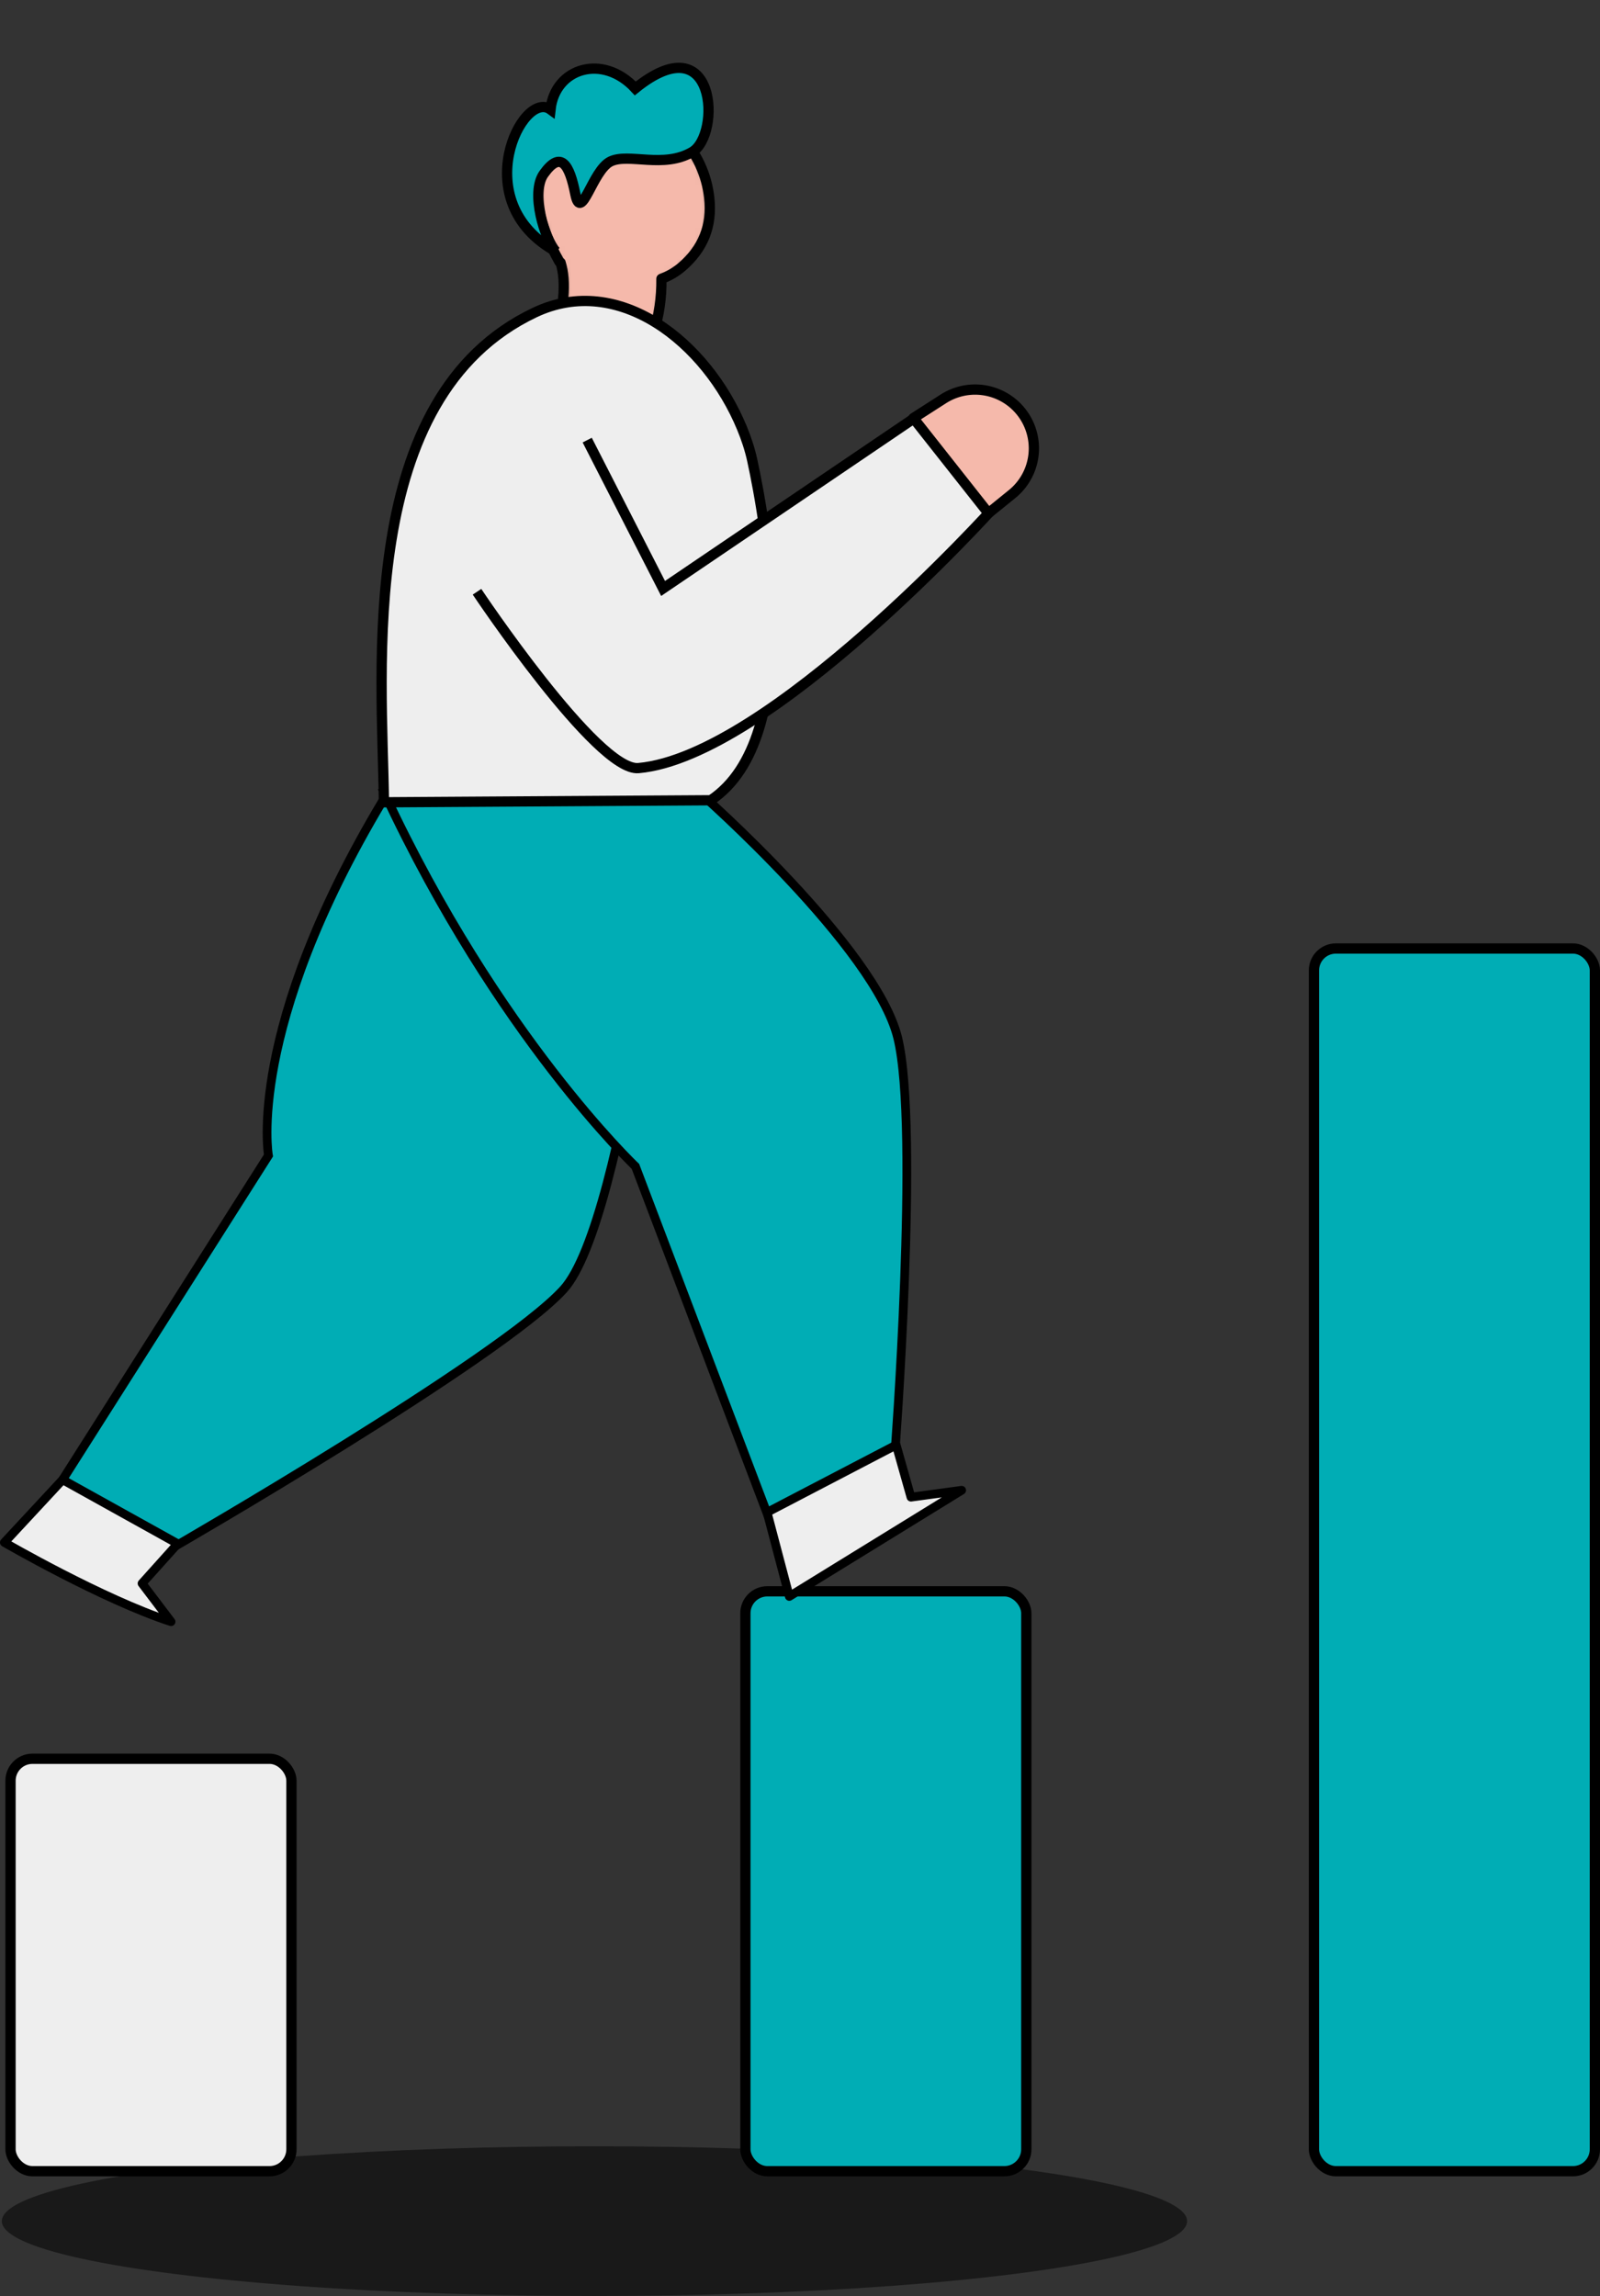 <svg width="256.483" height="368" viewBox="0 0 256.483 368" fill="none" xmlns="http://www.w3.org/2000/svg"><rect x="0" y="0" width="256.483" height="368" fill="#333333" stroke="none"/><ellipse cx="95.292" cy="356" rx="95" ry="12" fill="#000" fill-opacity=".5"/><rect x="119.488" y="255.056" rx="3.515" width="45.031" height="92.944" fill="#00ADB5"/><rect x="119.488" y="255.056" rx="3.515" width="45.031" height="92.944" stroke="#000" stroke-width="1.645" stroke-linejoin="round"/><rect x="1.687" y="281.895" rx="3.515" width="45.031" height="66.105" fill="#EEE"/><rect x="1.687" y="281.895" rx="3.515" width="45.031" height="66.105" stroke="#000" stroke-width="1.645" stroke-linejoin="round"/><rect x="210.63" y="152.026" rx="3.515" width="45.031" height="195.974" fill="#00ADB5"/><rect x="210.63" y="152.026" rx="3.515" width="45.031" height="195.974" stroke="#000" stroke-width="1.645" stroke-linejoin="round"/><path d="M61.46 128.169h46.3s-7.379 67.433-17.422 78.489c-10.042 11.056-62.601 41.376-62.601 41.376l-17.7-10.864 32.997-51.967s-3.629-20.265 18.427-57.034" fill="#00ADB5"/><path d="M107.76 128.169s-7.379 67.433-17.422 78.489c-10.042 11.056-62.601 41.376-62.601 41.376l-17.7-10.864 32.997-51.967s-3.629-20.265 18.427-57.034z" stroke="#000" stroke-width="1.399"/><path d="m28.485 247.426-18.448-10.253-9.338 10.053s15.74 9.123 26.722 12.699l-4.65-6.135z" fill="#EEE"/><path d="m28.485 247.426-5.715 6.364 4.651 6.135C16.44 256.349.7 247.226.7 247.226l9.338-10.053z" stroke="#000" stroke-width="1.399" stroke-linejoin="round"/><path d="m61.658 127.186 50.587-.067s28.122 24.73 31.665 39.239c3.543 14.51-.497 67.166-.497 67.166l-20.446 9.04-21.108-55.617s-22.07-20.906-40.2-59.761" fill="#00ADB5"/><path d="M112.245 127.119s28.122 24.73 31.665 39.239c3.543 14.51-.497 67.166-.497 67.166l-20.446 9.04-21.108-55.617s-22.07-20.906-40.2-59.761z" stroke="#000" stroke-width="1.399"/><mask id="a" fill="#fff"><path d="M106.028 44.685a10.5 10.5 0 0 0 3.246-1.886c7.548-6.43 4.312-16.132-.256-21.183S76.506 18.58 89.688 41.98l.17.101c1.473 4.69.23 8.712-1.26 13.538-.609 1.968-1.259 4.07-1.782 6.406l13.981-1.001c3.842-5.218 5.299-10.478 5.231-16.338" clip-rule="evenodd" fill-rule="evenodd"/></mask><path d="M106.028 44.685a10.5 10.5 0 0 0 3.246-1.886c7.548-6.43 4.312-16.132-.256-21.183S76.506 18.58 89.688 41.98l.17.101c1.473 4.69.23 8.712-1.26 13.538-.609 1.968-1.259 4.07-1.782 6.406l13.981-1.001c3.842-5.218 5.299-10.478 5.231-16.338" clip-rule="evenodd" fill="#F5B9AB" fill-rule="evenodd" mask="url(#a)"/><path d="M105.746 43.912q1.669-.609 2.995-1.739 4.84-4.123 4.131-10.39-.605-5.347-4.464-9.615-1.567-1.732-6.233-1.97-5.046-.257-9.127 1.674-4.68 2.216-5.745 6.54-1.312 5.33 3.102 13.163l-.717.404.42-.707.17.101q.13.078.225.197.094.119.14.263 1.55 4.935-1.26 14.028-1.248 4.04-1.764 6.343l-.803-.18-.059-.82 13.981-1.002.059.82-.663-.487q5.175-7.026 5.071-15.84 0-.064.009-.127t.027-.124q.019-.06.046-.117.028-.058.064-.11t.08-.098.094-.085.106-.07q.055-.03.115-.052m.564 1.545-.282-.772.822-.01q.11 9.366-5.391 16.835-.107.146-.265.233t-.339.1l-13.98 1.002q-.12.008-.239-.018-.079-.018-.153-.05-.074-.033-.14-.08t-.122-.105-.1-.127-.072-.144q-.03-.076-.043-.156-.014-.08-.012-.16.002-.082.02-.16.53-2.368 1.797-6.47 2.659-8.603 1.262-13.049l.785-.246-.42.707-.17-.101q-.189-.112-.297-.303-4.733-8.402-3.265-14.364 1.252-5.084 6.639-7.633 4.454-2.11 9.913-1.83 5.347.272 7.37 2.509 4.214 4.66 4.879 10.533.807 7.136-4.699 11.827-1.552 1.322-3.498 2.032" fill="#000"/><path d="M87.18 27.85c-2.188 3.043.168 10.56 1.907 12.44-14.406-7.993-5.286-26.028-.84-22.74.723-6.667 8.374-9.02 13.59-3.38 13.077-10.56 13.765 7.433 9.149 10.17-4.615 2.736-10.215.13-13.121 1.542-2.906 1.41-4.7 9.958-5.641 5.214-.942-4.744-2.31-7.052-5.044-3.247" fill="#00ADB5"/><path d="M87.18 27.85c2.734-3.806 4.102-1.498 5.044 3.246s2.735-3.803 5.64-5.214c2.907-1.412 8.507 1.194 13.122-1.542 4.616-2.737 3.928-20.73-9.149-10.17-5.216-5.64-12.867-3.287-13.59 3.38-4.446-3.288-13.566 14.747.84 22.74-1.739-1.88-4.095-9.397-1.907-12.44Z" stroke="#000" stroke-width="1.645"/><path d="M113.934 128.265c15.079-10.029 8.786-44.684 6.641-54.537-.386-1.772-.957-3.473-1.651-5.15-5.7-13.778-19.761-24.876-33.228-18.475-28.686 13.633-24.422 57.12-24.15 78.488z" fill="#EEE"/><path d="m113.934 128.265-52.389.326c-.27-21.373-4.537-64.876 24.17-78.498 13.472-6.392 27.509 4.707 33.209 18.486.694 1.676 1.27 3.4 1.656 5.172 2.15 9.883 8.421 44.493-6.646 54.514Z" stroke="#000" stroke-width="1.645" stroke-linejoin="round"/><path d="m147.187 66.603 12.102 14.77s-38.131 40.12-55.247 41.641c-9.392.834-27.88-27.88-27.88-27.88l17.066-26.53 13.18 26.53z" fill="#EEE" fill-rule="evenodd"/><path d="m94.131 70.54 12.162 23.779 40.893-27.716 12.103 14.77s-35.946 39.872-56.952 41.738c-6.611.588-25.872-28.265-25.872-28.265" stroke="#000" stroke-width="1.645"/><path d="m151.211 63.938-4.794 3.076L158.45 82.26l3.785-3.066a9.426 9.426 0 0 0-11.024-15.256" fill="#F5B9AB"/><path d="M151.211 63.938a9.425 9.425 0 0 1 11.024 15.256l-3.785 3.066-12.033-15.246z" stroke="#000" stroke-width="1.645" stroke-linejoin="round"/><path d="m143.661 231.606-20.694 10.789 3.56 13.482 27.631-17.016-8.13 1.104z" fill="#EEE"/><path d="m143.661 231.606 2.367 8.359 8.13-1.104-27.631 17.016-3.56-13.482z" stroke="#000" stroke-width="1.399" stroke-linejoin="round"/></svg>